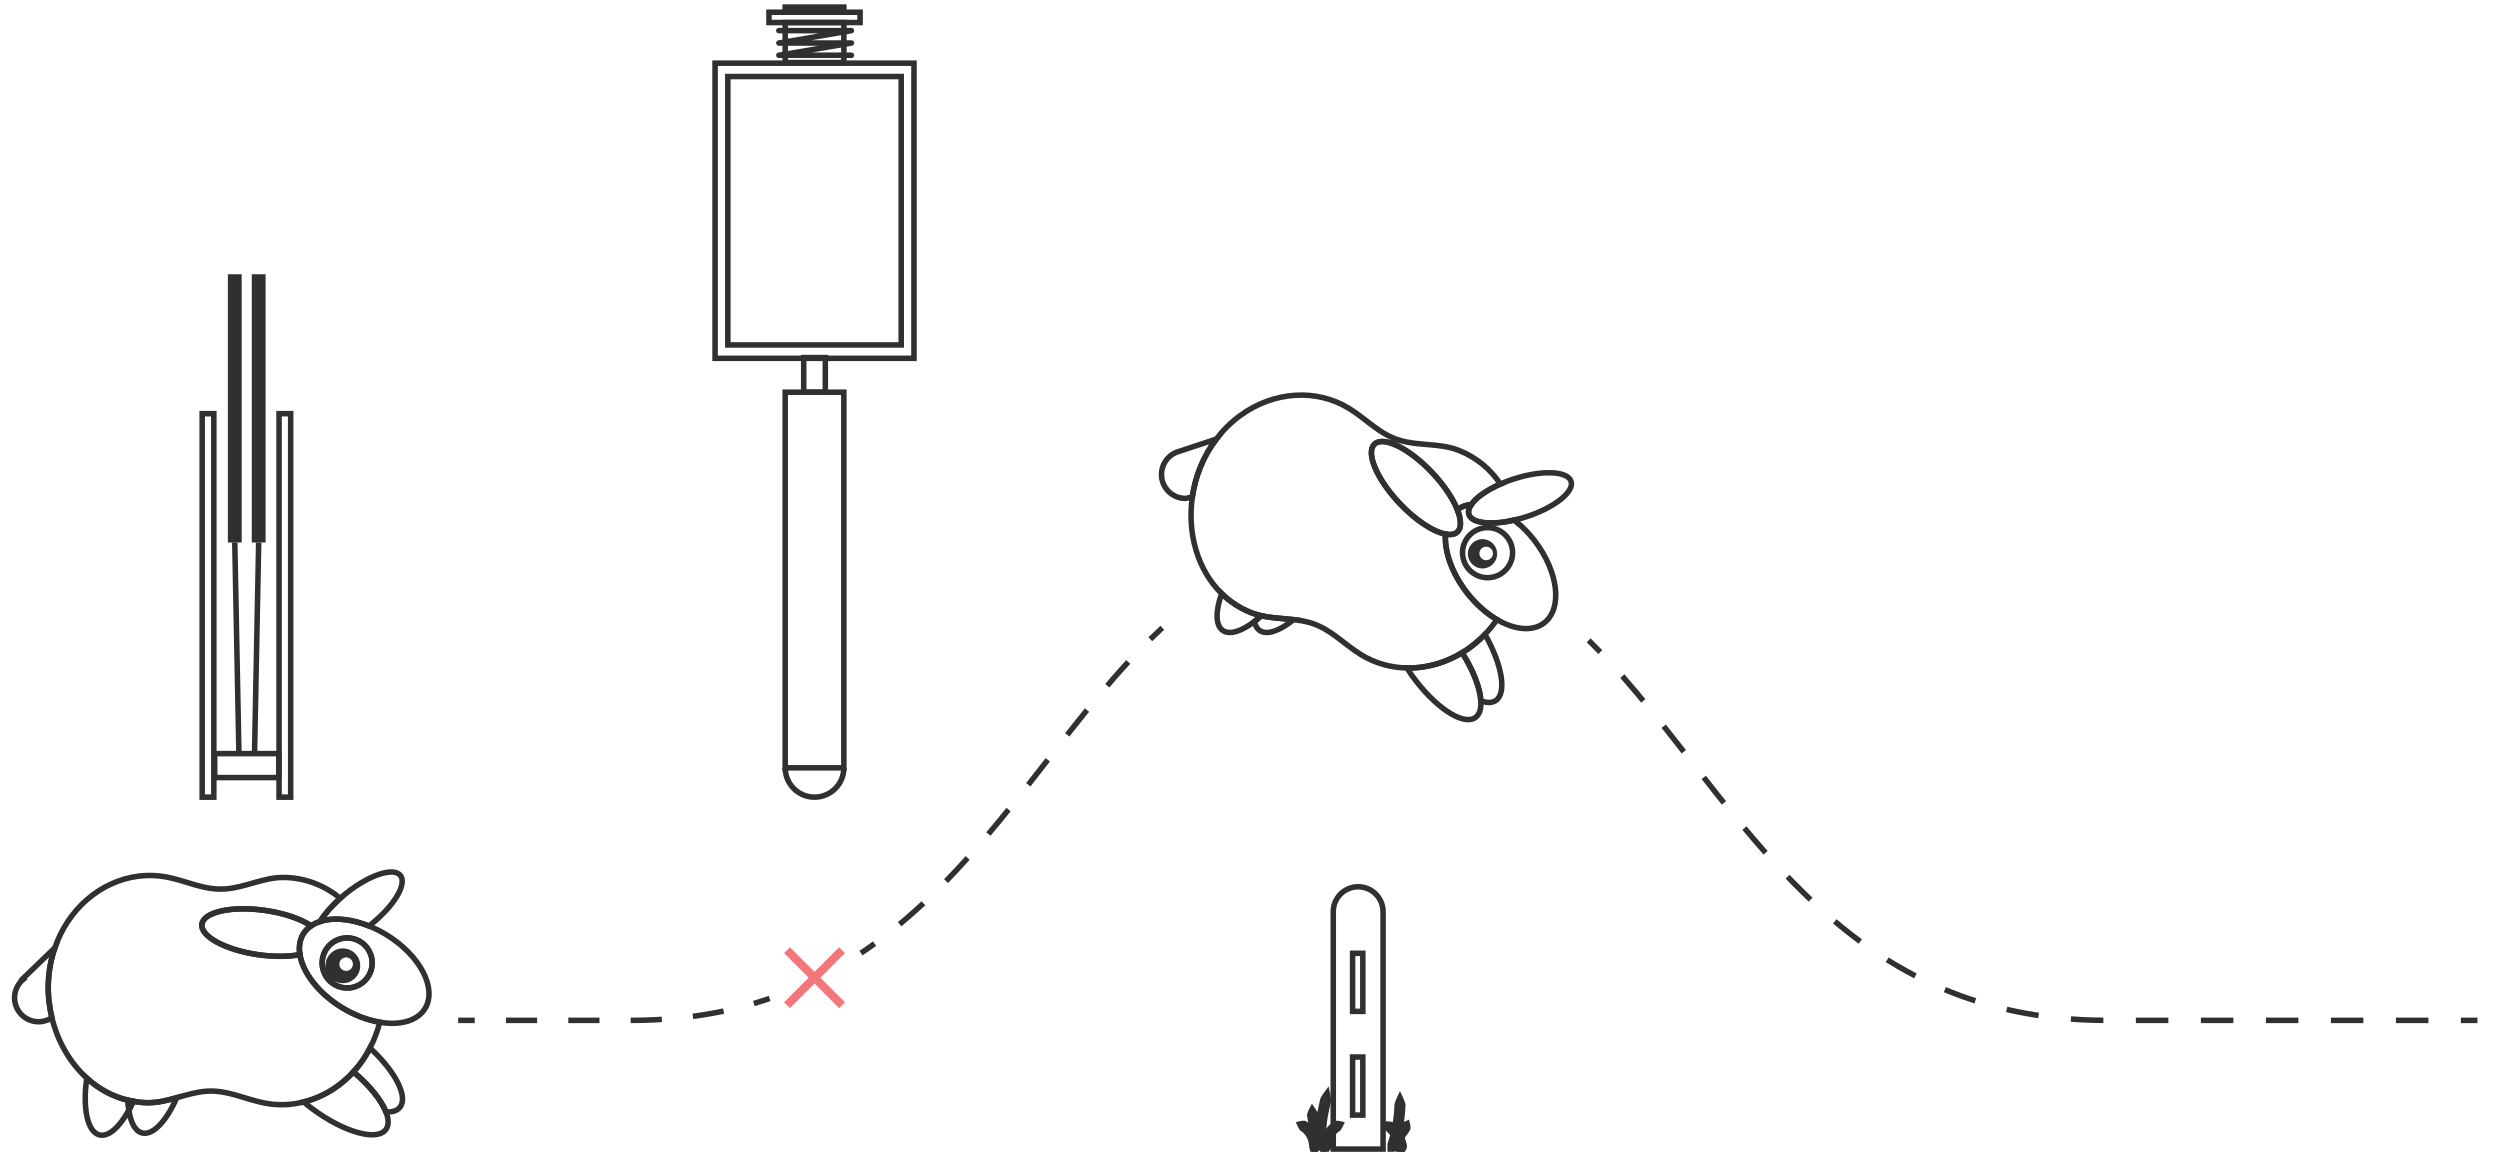 <?xml version="1.0" encoding="utf-8"?>
<!-- Generator: Adobe Illustrator 16.0.0, SVG Export Plug-In . SVG Version: 6.00 Build 0)  -->
<!DOCTYPE svg PUBLIC "-//W3C//DTD SVG 1.1//EN" "http://www.w3.org/Graphics/SVG/1.1/DTD/svg11.dtd">
<svg version="1.1" id="Layer_1" xmlns="http://www.w3.org/2000/svg" xmlns:xlink="http://www.w3.org/1999/xlink" x="0px" y="0px"
	 width="904px" height="416.503px" viewBox="0 0 904 416.503" enable-background="new 0 0 904 416.503" xml:space="preserve">
<g>
	<circle fill="none" stroke="#303030" stroke-width="2" stroke-miterlimit="10" cx="537.898" cy="199.842" r="9.051"/>
	<path fill="#303030" d="M536.071,194.95c-2.93,0-5.305,2.375-5.305,5.305c0,2.93,2.375,5.305,5.305,5.305s5.305-2.375,5.305-5.305
		C541.375,197.325,539,194.95,536.071,194.95z M537.394,202.569c-1.351,0-2.446-1.096-2.446-2.445c0-1.352,1.097-2.447,2.446-2.447
		s2.446,1.096,2.446,2.447C539.84,201.473,538.743,202.569,537.394,202.569z"/>
	<path fill="none" stroke="#303030" stroke-width="2" stroke-miterlimit="10" d="M531.406,234.238
		c-0.881,0.641-1.784,1.225-2.697,1.781c4.097,6.501,6.491,12.83,6.77,17.395c2.11,0.797,3.949,0.84,5.31-0.035
		c4.188-2.687,2.404-13.058-3.831-23.994C535.275,231.126,533.439,232.763,531.406,234.238z"/>
	<path fill="none" stroke="#303030" stroke-width="2" stroke-miterlimit="10" d="M535.479,253.414
		c-0.277-4.563-2.673-10.894-6.77-17.395c-2.642,1.607-5.406,2.857-8.233,3.768c-3.863,1.242-7.835,1.838-11.758,1.754
		c0.566,0.877,1.155,1.756,1.782,2.631c8.294,11.596,18.602,18.431,23.021,15.267C535.041,258.35,535.648,256.207,535.479,253.414z"
		/>
	<path fill="none" stroke="#303030" stroke-width="2" stroke-miterlimit="10" d="M453.604,224.729
		c0.285,1.435,0.883,2.562,1.857,3.241c2.63,1.838,7.271,0.167,12.312-3.913c-3.896-0.445-7.839-0.537-11.669-1.397
		C455.264,223.417,454.429,224.102,453.604,224.729z"/>
	<path fill="none" stroke="#303030" stroke-width="2" stroke-miterlimit="10" d="M453.44,221.897
		c-0.335-0.114-0.673-0.216-1.006-0.349c-4.146-1.641-7.707-4.012-10.681-6.918c-2.244,6.334-2.29,11.461,0.4,13.34
		c2.479,1.73,6.746,0.339,11.449-3.241c0.824-0.627,1.659-1.312,2.502-2.069C455.209,222.458,454.323,222.196,453.44,221.897z"/>
	<path fill="none" stroke="#303030" stroke-width="2" stroke-miterlimit="10" d="M425.287,163.574
		c-3.11,1.315-5.294,4.396-5.294,7.985c0,4.787,3.88,8.667,8.666,8.667c0.374,0,1.282-0.23,2.503-0.601
		c1.075-7.411,3.944-14.684,8.67-20.875C433.19,160.94,425.53,163.471,425.287,163.574z"/>
	<g>
		<path fill="none" stroke="#303030" stroke-width="2" stroke-miterlimit="10" d="M530.397,214.25
			c-5.459-7.055-8.131-14.929-7.715-21.111c-4.389-0.823-10.739-4.927-16.568-11.103c-8.275-8.769-12.35-18.366-9.095-21.438
			c3.253-3.07,12.601,1.55,20.876,10.318c4.326,4.584,7.487,9.385,9.071,13.371c1.464-1.085,3.195-1.69,5.091-1.885
			c1.732-2.492,5.537-5.189,10.512-7.379c-3.594-5.314-8.611-9.606-15.023-12.146c-6.914-2.737-14.396-1.559-21.428-3.664
			c-7.393-2.213-11.98-7.67-18.361-11.567c-11.777-7.195-27.136-6.201-39.186,2.545c-3.412,2.477-6.312,5.378-8.738,8.559
			c-4.726,6.191-7.595,13.464-8.67,20.875c-1.881,12.979,1.743,26.36,10.592,35.006c2.974,2.906,6.535,5.277,10.681,6.918
			c0.333,0.132,0.671,0.232,1.006,0.348c0.883,0.299,1.771,0.562,2.666,0.764c3.83,0.859,7.772,0.951,11.669,1.396
			c2.046,0.232,4.081,0.559,6.079,1.156c7.396,2.211,11.99,7.668,18.373,11.568c5.022,3.07,10.699,4.637,16.49,4.758
			c3.923,0.084,7.895-0.512,11.758-1.754c2.827-0.908,5.593-2.16,8.232-3.768c0.914-0.557,1.817-1.143,2.698-1.781
			c2.032-1.475,3.868-3.111,5.55-4.854c1.614-1.674,3.053-3.467,4.348-5.336C537.47,221.807,533.666,218.475,530.397,214.25z"/>
		<path fill="none" stroke="#303030" stroke-width="2" stroke-miterlimit="10" d="M548.288,188.642
			c-0.051-0.236-0.115-0.467-0.171-0.701c-0.19,0.046-0.378,0.083-0.567,0.127C547.797,188.259,548.044,188.442,548.288,188.642z"/>
		<path fill="none" stroke="#303030" stroke-width="2" stroke-miterlimit="10" d="M531.147,186.007
			c-0.348-1.076,0.012-2.312,0.91-3.604c-1.896,0.194-3.627,0.8-5.091,1.885c1.445,3.64,1.577,6.602,0.025,8.066
			c-0.963,0.909-2.468,1.129-4.311,0.784c-0.416,6.184,2.256,14.058,7.715,21.111c3.269,4.226,7.072,7.558,10.906,9.797
			c6.396,3.738,12.878,4.438,17.093,1.176c6.74-5.215,5.132-18.582-3.592-29.855c-2.009-2.596-4.22-4.85-6.517-6.725
			c-0.244-0.2-0.491-0.383-0.738-0.574C539.157,189.998,532.196,189.252,531.147,186.007z"/>
		<path fill="none" stroke="#303030" stroke-width="2" stroke-miterlimit="10" d="M568.1,174.06
			c-1.225-3.783-10.488-4.18-20.692-0.88c-1.706,0.552-3.32,1.176-4.838,1.844c-4.975,2.189-8.778,4.887-10.512,7.379
			c-0.898,1.292-1.258,2.528-0.91,3.604c1.049,3.245,8.011,3.99,16.402,2.061c0.189-0.044,0.377-0.081,0.567-0.127
			c1.217-0.296,2.462-0.646,3.722-1.053C562.044,183.589,569.324,177.847,568.1,174.06z"/>
		<path fill="none" stroke="#303030" stroke-width="2" stroke-miterlimit="10" d="M497.02,160.598
			c-3.255,3.071,0.818,12.669,9.095,21.438c5.829,6.176,12.181,10.279,16.568,11.103c1.843,0.345,3.348,0.125,4.311-0.784
			c1.553-1.465,1.42-4.427-0.025-8.066c-1.584-3.986-4.745-8.787-9.071-13.371C509.619,162.148,500.272,157.528,497.02,160.598z"/>
	</g>
</g>
<g>
	<path fill="none" stroke="#303030" stroke-width="2" stroke-miterlimit="10" d="M109.694,337.675
		c0.713-1.16,1.679-2.111,2.81-2.895c-3.679-2.477-9.73-4.596-16.74-5.584c-11.938-1.689-22.125,0.535-22.75,4.965
		c-0.628,4.432,8.545,9.389,20.483,11.076c5.654,0.799,10.901,0.711,14.94-0.062C107.993,342.421,108.365,339.841,109.694,337.675z"
		/>
	<path fill="none" stroke="#303030" stroke-width="2" stroke-miterlimit="10" d="M144.785,316.556
		c-2.483-3.105-11.289-0.197-19.665,6.498c-0.72,0.574-1.399,1.16-2.063,1.75c-3.168,2.812-5.687,5.746-7.288,8.387
		c4.214-1.365,9.754-1.068,15.542,0.875c0.702,0.234,1.405,0.49,2.112,0.775c0.23-0.18,0.463-0.35,0.693-0.533
		C142.493,327.613,147.271,319.666,144.785,316.556z"/>
	<path fill="none" stroke="#303030" stroke-width="2" stroke-miterlimit="10" d="M139.764,338.029
		c-2.092-1.283-4.223-2.336-6.341-3.188c-0.707-0.285-1.41-0.541-2.112-0.775c-5.788-1.943-11.328-2.24-15.542-0.875
		c-1.21,0.393-2.302,0.926-3.266,1.592c-1.131,0.781-2.096,1.732-2.81,2.895c-1.329,2.164-1.7,4.746-1.257,7.5
		c1.048,6.48,6.654,13.918,15.182,19.15c4.564,2.805,9.316,4.574,13.707,5.309c7.288,1.223,13.58-0.42,16.362-4.955
		C158.147,357.419,151.912,345.486,139.764,338.029z M128.737,356.664c-4.675,1.768-9.898-0.588-11.668-5.262
		c-1.271-3.365-0.4-7.008,1.926-9.447c0.905-0.951,2.025-1.727,3.337-2.223c1.439-0.545,2.932-0.695,4.357-0.512
		c3.207,0.416,6.087,2.539,7.312,5.773C135.77,349.669,133.413,354.894,128.737,356.664z"/>
	<path fill="none" stroke="#303030" stroke-width="2" stroke-miterlimit="10" d="M134,344.996c-1.225-3.236-4.104-5.359-7.312-5.773
		c-1.427-0.186-2.918-0.035-4.357,0.512c-1.312,0.494-2.432,1.27-3.337,2.221c-2.326,2.439-3.197,6.084-1.926,9.447
		c1.77,4.674,6.993,7.029,11.668,5.262C133.413,354.894,135.77,349.669,134,344.996z M125.85,354.191
		c-2.74,1.035-5.802-0.346-6.839-3.084c-1.037-2.74,0.344-5.803,3.084-6.84c2.74-1.035,5.802,0.346,6.839,3.084
		C129.971,350.091,128.59,353.154,125.85,354.191z"/>
	<path fill="#303030" d="M128.934,347.351c-1.037-2.738-4.099-4.119-6.839-3.084c-2.74,1.037-4.121,4.1-3.084,6.84
		c1.037,2.738,4.099,4.119,6.839,3.084C128.59,353.154,129.971,350.091,128.934,347.351z M126.028,350.925
		c-1.264,0.479-2.676-0.158-3.152-1.422c-0.479-1.264,0.158-2.676,1.422-3.154c1.263-0.477,2.676,0.16,3.154,1.426
		C127.928,349.037,127.291,350.449,126.028,350.925z"/>
	<path fill="none" stroke="#303030" stroke-width="2" stroke-miterlimit="10" d="M127.786,387.595
		c5.884,4.93,10.107,10.227,11.775,14.482c2.242,0.105,4.004-0.404,5.028-1.648c3.142-3.812-1.645-13.035-10.801-21.488
		c-0.655,1.262-1.356,2.51-2.154,3.725C130.469,384.441,129.172,386.078,127.786,387.595z"/>
	<path fill="none" stroke="#303030" stroke-width="2" stroke-miterlimit="10" d="M139.562,402.078
		c-1.668-4.256-5.893-9.553-11.775-14.48c-2.095,2.295-4.413,4.289-6.903,5.953c-3.431,2.295-7.176,3.955-11.075,4.922
		c0.998,0.836,2.042,1.662,3.131,2.471c11.446,8.498,23.353,11.848,26.592,7.48C140.646,406.917,140.587,404.695,139.562,402.078z"
		/>
	<path fill="none" stroke="#303030" stroke-width="2" stroke-miterlimit="10" d="M31.377,389.837
		c-1.535,10.801,0.192,19.441,4.562,20.547c3.279,0.832,7.271-2.775,10.662-8.951c-0.162-1.109-0.266-2.309-0.309-3.58
		C40.641,396.509,35.602,393.691,31.377,389.837z"/>
	<path fill="none" stroke="#303030" stroke-width="2" stroke-miterlimit="10" d="M48.188,398.257
		c-0.51,1.119-1.04,2.184-1.586,3.176c0.66,4.533,2.292,7.613,4.784,8.244c3.904,0.988,8.816-4.314,12.524-12.75
		c-3.463,0.979-6.939,1.871-10.628,1.814C51.539,398.716,49.842,398.544,48.188,398.257z"/>
	<path fill="none" stroke="#303030" stroke-width="2" stroke-miterlimit="10" d="M46.294,397.853
		c0.043,1.271,0.146,2.471,0.309,3.58c0.546-0.992,1.076-2.057,1.586-3.176C47.548,398.146,46.92,398.001,46.294,397.853z"/>
	<path fill="none" stroke="#303030" stroke-width="2" stroke-miterlimit="10" d="M19.836,342.734L8.169,353.976l0.215,0.17
		c-0.365,0.305-0.708,0.631-1.014,0.982c-2.208,2.555-2.804,6.283-1.216,9.502c2.117,4.295,7.313,6.059,11.606,3.941
		c0.352-0.174,0.673-0.383,0.99-0.598C16.779,359.839,16.97,351.019,19.836,342.734z"/>
	<path fill="none" stroke="#303030" stroke-width="2" stroke-miterlimit="10" d="M123.618,364.328
		c-8.526-5.232-14.134-12.67-15.182-19.15c-4.039,0.773-9.286,0.859-14.94,0.062c-11.938-1.689-21.111-6.646-20.483-11.076
		c0.625-4.43,10.812-6.652,22.75-4.965c7.01,0.99,13.062,3.107,16.74,5.584c0.964-0.666,2.056-1.199,3.266-1.592
		c1.603-2.641,4.12-5.572,7.288-8.387c-5.627-4.564-12.521-7.396-20.285-7.516c-7.436-0.113-14.015,3.637-21.337,4.156
		c-7.697,0.547-13.921-2.936-21.268-4.32c-13.562-2.562-27.573,3.801-35.749,16.246c-1.964,2.988-3.466,6.137-4.582,9.363
		c-2.866,8.285-3.058,17.105-1.084,25.242c2.062,8.518,6.485,16.266,12.625,21.861c4.225,3.854,9.264,6.672,14.917,8.016
		c0.626,0.148,1.254,0.293,1.895,0.404c1.653,0.287,3.352,0.459,5.096,0.484c3.688,0.057,7.166-0.836,10.628-1.814
		c3.515-0.994,7.015-2.074,10.701-2.338c7.7-0.549,13.929,2.93,21.278,4.318c4.673,0.885,9.395,0.686,13.916-0.438
		c3.899-0.967,7.646-2.627,11.075-4.922c2.49-1.664,4.81-3.658,6.903-5.953c1.386-1.52,2.683-3.156,3.85-4.932
		c0.798-1.215,1.499-2.463,2.154-3.725c1.562-3.01,2.746-6.127,3.535-9.305C132.936,368.902,128.184,367.13,123.618,364.328z"/>
</g>
<g>
	<g>
		<path fill="none" stroke="#303030" stroke-width="2" stroke-miterlimit="10" d="M278.299,361.048
			c-1.875,0.641-3.78,1.246-5.716,1.814"/>
		<path fill="none" stroke="#303030" stroke-width="2" stroke-miterlimit="10" stroke-dasharray="11.276,11.276" d="
			M261.653,365.615c-10.312,2.17-21.456,3.354-33.574,3.354c-19.331,0-36.176,0-50.773,0"/>
		<path fill="none" stroke="#303030" stroke-width="2" stroke-miterlimit="10" d="M171.664,368.966c-2.046,0-4.044,0-5.996,0"/>
	</g>
</g>
<g>
	<path fill="none" d="M278.299,361.048"/>
</g>
<g>
	<path fill="none" d="M311.318,344.642"/>
</g>
<g>
	<g>
		<path fill="none" stroke="#303030" stroke-width="2" stroke-miterlimit="10" d="M420.295,227.014
			c-1.468,1.346-2.917,2.723-4.354,4.127"/>
		<path fill="none" stroke="#303030" stroke-width="2" stroke-miterlimit="10" stroke-dasharray="11.456,11.456" d="
			M407.976,239.371c-28.226,30.616-51.732,70.93-87.142,98.412"/>
		<path fill="none" stroke="#303030" stroke-width="2" stroke-miterlimit="10" d="M316.246,341.218
			c-1.617,1.17-3.261,2.312-4.929,3.424"/>
	</g>
</g>
<g>
	<g>
		<path fill="none" stroke="#303030" stroke-width="2" stroke-miterlimit="10" d="M895.857,368.966c0,0-1.848,0-5.996,0"/>
		<path fill="none" stroke="#303030" stroke-width="2" stroke-miterlimit="10" stroke-dasharray="11.753,11.753" d="
			M878.111,368.966c-19.131,0-55.336,0-116.188,0c-98.189,0-132.353-77.637-179.233-128.875"/>
		<path fill="none" stroke="#303030" stroke-width="2" stroke-miterlimit="10" d="M578.666,235.798
			c-1.392-1.449-2.795-2.875-4.214-4.271"/>
	</g>
</g>
<g>
	<path fill="none" stroke="#303030" stroke-width="2" stroke-miterlimit="10" d="M500.117,415.503h-18.009v-85.842
		c0-4.975,4.031-9.004,9.004-9.004l0,0c4.975,0,9.005,4.029,9.005,9.004V415.503z"/>
	<rect x="489.094" y="344.716" fill="none" stroke="#303030" stroke-width="2" stroke-miterlimit="10" width="3.705" height="21"/>
	<rect x="489.094" y="382.216" fill="none" stroke="#303030" stroke-width="2" stroke-miterlimit="10" width="3.705" height="21"/>
</g>
<g>
	<g>
		
			<rect x="73.111" y="149.583" fill="none" stroke="#303030" stroke-width="2" stroke-miterlimit="10" width="4.211" height="138.67"/>
		
			<rect x="100.902" y="149.583" fill="none" stroke="#303030" stroke-width="2" stroke-miterlimit="10" width="4.209" height="138.67"/>
	</g>
	<g>
		
			<rect x="77.637" y="272.505" fill="none" stroke="#303030" stroke-width="2" stroke-miterlimit="10" width="23.159" height="8.664"/>
		<g>
			
				<line fill="none" stroke="#303030" stroke-width="2" stroke-miterlimit="10" x1="86.396" y1="272.505" x2="84.896" y2="196.169"/>
			
				<line fill="none" stroke="#303030" stroke-width="2" stroke-miterlimit="10" x1="92.038" y1="272.505" x2="93.538" y2="196.169"/>
		</g>
	</g>
	<line fill="none" stroke="#303030" stroke-width="5" stroke-miterlimit="10" x1="84.896" y1="196.169" x2="84.896" y2="99.167"/>
	<line fill="none" stroke="#303030" stroke-width="5" stroke-miterlimit="10" x1="93.538" y1="196.169" x2="93.538" y2="99.167"/>
</g>
<g>
	
		<rect x="258.569" y="22.843" fill="none" stroke="#303030" stroke-width="2" stroke-miterlimit="10" width="71.926" height="106.725"/>
	
		<rect x="283.926" y="141.828" fill="none" stroke="#303030" stroke-width="2" stroke-miterlimit="10" width="21.21" height="135.82"/>
	<path fill="none" stroke="#303030" stroke-width="2" stroke-miterlimit="10" d="M305.136,277.648
		c0,5.857-4.747,10.605-10.604,10.605c-5.856,0-10.604-4.748-10.604-10.605"/>
	
		<rect x="290.625" y="129.306" fill="none" stroke="#303030" stroke-width="2" stroke-miterlimit="10" width="7.812" height="12.521"/>
	
		<rect x="263.184" y="27.674" fill="none" stroke="#303030" stroke-width="2" stroke-miterlimit="10" width="62.696" height="97.062"/>
	<g>
		
			<rect x="283.926" y="8.146" fill="none" stroke="#303030" stroke-width="2" stroke-miterlimit="10" width="21.21" height="14.476"/>
		<rect x="283.926" y="2.565" fill="none" stroke="#303030" stroke-width="2" stroke-miterlimit="10" width="21.21" height="1.86"/>
		<polygon fill="none" stroke="#303030" stroke-width="2" stroke-miterlimit="10" points="305.136,4.425 283.926,4.425 
			278.065,4.425 278.065,8.146 283.926,8.146 305.136,8.146 310.997,8.146 310.997,4.425 		"/>
	</g>
	
		<polyline fill="none" stroke="#303030" stroke-width="2" stroke-linecap="round" stroke-linejoin="round" stroke-miterlimit="10" points="
		307.88,19.98 281.64,19.98 307.88,15.552 281.64,15.552 307.88,11.071 281.64,11.071 	"/>
</g>
<g>
	<line fill="none" stroke="#F2777A" stroke-width="3" stroke-miterlimit="10" x1="304.487" y1="343.58" x2="284.575" y2="363.492"/>
	<line fill="none" stroke="#F2777A" stroke-width="3" stroke-miterlimit="10" x1="284.575" y1="343.58" x2="304.487" y2="363.492"/>
</g>
<g>
	<path fill="none" stroke="#303030" stroke-width="2" stroke-miterlimit="10" d="M479.927,395.128c0,0,0.083,0.363,0.182,0.992
		c0.049,0.312,0.108,0.695,0.149,1.127c0.023,0.215,0.05,0.445,0.076,0.688s-0.127,0.459-0.152,0.715
		c-0.216,0.988-0.497,2.156-0.735,3.381c-0.114,0.613-0.278,1.25-0.36,1.893c-0.098,0.643-0.194,1.293-0.293,1.947
		c-0.052,0.65-0.102,1.303-0.15,1.943s0.007,1.271,0.003,1.883c0.005,0.307,0.01,0.605,0.015,0.9
		c0.034,0.293,0.068,0.58,0.102,0.857c0.063,0.559,0.126,1.088,0.182,1.574c-0.014,0.25,0.156,0.463,0.107,0.699
		c-0.029,0.234-0.06,0.459-0.085,0.67c-0.048,0.422-0.11,0.797-0.159,1.107c-0.102,0.625-0.178,0.996-0.178,0.996
		s-0.217-0.293-0.562-0.83c-0.169-0.268-0.38-0.596-0.597-0.982c-0.111-0.193-0.23-0.4-0.355-0.617
		c-0.136-0.219-0.096-0.479-0.147-0.736c-0.062-0.521-0.127-1.088-0.196-1.686c-0.034-0.301-0.07-0.607-0.105-0.922
		c-0.007-0.316-0.013-0.643-0.019-0.973c0.002-0.658-0.054-1.342-0.002-2.031c0.054-0.688,0.106-1.389,0.161-2.088
		c0.104-0.688,0.207-1.375,0.309-2.051c0.09-0.684,0.255-1.32,0.373-1.955c0.248-1.271,0.523-2.41,0.741-3.406
		c0.085-0.24,0.037-0.5,0.161-0.711c0.125-0.209,0.244-0.408,0.355-0.596c0.218-0.375,0.431-0.697,0.604-0.963
		C479.699,395.425,479.927,395.128,479.927,395.128z"/>
</g>
<g>
	<path fill="none" stroke="#303030" stroke-width="2" stroke-miterlimit="10" d="M469.932,406.449c0,0,0.239-0.061,0.637-0.123
		c0.2-0.025,0.438-0.074,0.709-0.076c0.146,0.006,0.299,0.014,0.461,0.021c0.166,0.014,0.248,0.186,0.402,0.246
		c0.28,0.174,0.529,0.396,0.82,0.617c0.284,0.225,0.544,0.514,0.832,0.785c0.251,0.307,0.536,0.609,0.764,0.959
		c0.242,0.342,0.464,0.701,0.65,1.078c0.786,1.502,1.092,3.152,1.194,4.348c-0.02,0.152,0.104,0.289,0.019,0.434
		c-0.07,0.139-0.139,0.271-0.2,0.395c-0.121,0.246-0.259,0.453-0.364,0.623c-0.223,0.338-0.374,0.525-0.374,0.525
		s-0.152-0.189-0.382-0.514c-0.111-0.156-0.246-0.348-0.4-0.566c-0.074-0.105-0.155-0.219-0.239-0.336
		c-0.098-0.115-0.005-0.248-0.05-0.377c-0.089-1.053-0.355-2.432-0.979-3.615c-0.148-0.299-0.323-0.582-0.512-0.848
		c-0.176-0.275-0.402-0.506-0.595-0.748c-0.229-0.209-0.426-0.438-0.652-0.613c-0.229-0.168-0.435-0.361-0.639-0.48
		c-0.086-0.09-0.234-0.062-0.288-0.186c-0.057-0.129-0.109-0.25-0.159-0.365c-0.14-0.234-0.26-0.439-0.358-0.607
		C470.031,406.671,469.932,406.449,469.932,406.449z"/>
</g>
<g>
	<path fill="none" stroke="#303030" stroke-width="2" stroke-miterlimit="10" d="M474.836,416.503c0,0-0.073-0.283-0.158-0.764
		c-0.04-0.24-0.091-0.531-0.123-0.857c-0.021-0.164-0.04-0.338-0.062-0.52c-0.024-0.184,0.15-0.328,0.129-0.492
		c0.051-0.32,0.104-0.668,0.16-1.037c0.026-0.184,0.072-0.369,0.087-0.566c0-0.203,0-0.412,0-0.625
		c-0.018-0.426,0.048-0.854-0.04-1.311c-0.061-0.455-0.104-0.91-0.178-1.377c-0.188-0.959-0.38-1.918-0.557-2.818
		c-0.197-0.904-0.296-1.811-0.422-2.557c-0.016-0.094-0.028-0.188-0.041-0.277c-0.03-0.09-0.034-0.18,0.007-0.271
		c0.064-0.182,0.127-0.354,0.186-0.514c0.111-0.318,0.23-0.594,0.327-0.816c0.195-0.447,0.33-0.695,0.33-0.695
		s0.169,0.244,0.425,0.656c0.126,0.207,0.282,0.453,0.437,0.73c0.079,0.141,0.163,0.285,0.252,0.441
		c0.106,0.15-0.003,0.332,0.063,0.504c0.122,0.709,0.205,1.521,0.399,2.42c0.181,0.912,0.372,1.885,0.563,2.857
		c0.081,0.504,0.135,1.029,0.199,1.537c0.091,0.5,0.032,1.031,0.048,1.525c-0.002,0.25-0.004,0.496-0.005,0.736
		c-0.019,0.242-0.069,0.484-0.104,0.719c-0.079,0.467-0.153,0.908-0.224,1.316c-0.056,0.207-0.026,0.387-0.148,0.527
		c-0.127,0.137-0.247,0.266-0.36,0.387c-0.221,0.244-0.435,0.447-0.61,0.619C475.063,416.32,474.836,416.503,474.836,416.503z"/>
</g>
<g>
	<path fill="none" stroke="#303030" stroke-width="2" stroke-miterlimit="10" d="M508.818,406.216c0,0,0.064,0.232,0.135,0.619
		c0.033,0.193,0.075,0.428,0.101,0.688c0.02,0.127,0.014,0.275,0.02,0.43c0.002,0.154-0.159,0.23-0.205,0.377
		c-0.292,0.525-0.663,1.086-1.099,1.672c-0.219,0.275-0.444,0.562-0.675,0.852c-0.223,0.277-0.454,0.551-0.59,0.775
		c-0.167,0.236-0.205,0.406-0.249,0.588c-0.016,0.189,0.01,0.43,0.063,0.688c0.146,0.533,0.363,1.086,0.593,1.555
		c0.025,0.133,0.177,0.199,0.144,0.346c-0.021,0.143-0.039,0.277-0.049,0.404c-0.021,0.254-0.057,0.486-0.081,0.678
		c-0.058,0.385-0.106,0.619-0.106,0.619s-0.217-0.09-0.564-0.271c-0.174-0.092-0.387-0.203-0.608-0.346
		c-0.115-0.066-0.234-0.145-0.359-0.229c-0.139-0.078-0.1-0.25-0.189-0.365c-0.245-0.512-0.515-1.145-0.722-1.93
		c-0.091-0.412-0.155-0.873-0.103-1.402c0.078-0.523,0.294-1.051,0.548-1.41c0.247-0.395,0.498-0.674,0.723-0.957
		c0.215-0.271,0.427-0.539,0.631-0.799c0.379-0.51,0.714-1.014,0.951-1.443c0.087-0.094,0.054-0.244,0.177-0.307
		c0.124-0.066,0.247-0.117,0.355-0.191c0.216-0.145,0.425-0.258,0.597-0.352C508.598,406.312,508.818,406.216,508.818,406.216z"/>
</g>
<g>
	<path fill="none" stroke="#303030" stroke-width="2" stroke-miterlimit="10" d="M501.368,406.449c0,0,0.242,0,0.637,0.035
		c0.194,0.02,0.435,0.041,0.688,0.088c0.131,0.02,0.27,0.041,0.415,0.064s0.177,0.188,0.301,0.254
		c0.416,0.344,0.891,0.918,1.397,1.447c0.27,0.264,0.476,0.584,0.706,0.896c0.222,0.316,0.472,0.621,0.673,0.963
		c0.189,0.35,0.382,0.699,0.569,1.045c0.199,0.336,0.303,0.721,0.449,1.064c0.149,0.348,0.258,0.693,0.33,1.033
		c0.075,0.338,0.186,0.65,0.213,0.951c-0.012,0.154,0.114,0.283,0.042,0.432c-0.06,0.145-0.115,0.279-0.17,0.406
		c-0.099,0.25-0.244,0.463-0.345,0.633c-0.213,0.34-0.356,0.52-0.356,0.52s-0.159-0.188-0.398-0.486
		c-0.122-0.148-0.251-0.328-0.414-0.52c-0.083-0.094-0.172-0.193-0.265-0.299c-0.106-0.1-0.017-0.23-0.064-0.35
		c-0.02-0.248-0.117-0.502-0.176-0.777c-0.058-0.277-0.146-0.562-0.271-0.85c-0.125-0.283-0.197-0.598-0.37-0.881
		c-0.157-0.289-0.317-0.582-0.479-0.875c-0.168-0.289-0.391-0.551-0.579-0.826c-0.198-0.266-0.374-0.549-0.601-0.764
		c-0.448-0.455-0.771-0.896-1.204-1.254c-0.084-0.113-0.251-0.121-0.295-0.262s-0.085-0.273-0.124-0.398
		c-0.081-0.246-0.139-0.48-0.185-0.67C501.404,406.687,501.368,406.449,501.368,406.449z"/>
</g>
<g>
	<path fill="none" stroke="#303030" stroke-width="2" stroke-miterlimit="10" d="M502.759,416.503c0,0-0.038-0.35-0.062-0.945
		c-0.011-0.299-0.022-0.658-0.014-1.064c0.002-0.203,0.004-0.42,0.007-0.648c-0.005-0.227,0.152-0.396,0.192-0.627
		c0.136-0.436,0.281-0.906,0.438-1.404c0.165-0.492,0.276-1.049,0.427-1.604c0.14-0.561,0.303-1.133,0.406-1.73
		c0.119-0.596,0.239-1.197,0.359-1.803c0.174-1.221,0.39-2.434,0.475-3.588c0.05-0.576,0.127-1.129,0.146-1.66
		c0.025-0.527,0.051-1.027,0.073-1.49c0.043-0.229-0.052-0.453,0.05-0.662c0.077-0.209,0.151-0.408,0.222-0.596
		c0.134-0.375,0.271-0.707,0.384-0.979c0.229-0.547,0.38-0.867,0.38-0.867s0.151,0.311,0.377,0.863
		c0.111,0.273,0.249,0.611,0.383,1.004c0.068,0.195,0.143,0.404,0.221,0.623c0.083,0.223-0.037,0.449-0.016,0.689
		c-0.023,0.479-0.05,0.998-0.076,1.549c-0.021,0.551-0.102,1.127-0.152,1.725c-0.09,1.199-0.312,2.463-0.494,3.73
		c-0.125,0.629-0.25,1.258-0.373,1.877c-0.109,0.621-0.279,1.221-0.424,1.805c-0.157,0.582-0.271,1.146-0.448,1.68
		c-0.166,0.533-0.323,1.037-0.469,1.502c-0.102,0.221-0.072,0.482-0.215,0.662c-0.148,0.174-0.289,0.34-0.421,0.494
		c-0.259,0.311-0.506,0.576-0.709,0.793C503.018,416.263,502.759,416.503,502.759,416.503z"/>
</g>
<g>
	<path fill="none" stroke="#303030" stroke-width="2" stroke-miterlimit="10" d="M484.885,406.449c0,0-0.102,0.225-0.296,0.576
		c-0.101,0.168-0.221,0.373-0.358,0.607c-0.05,0.115-0.104,0.236-0.16,0.365c-0.053,0.123-0.202,0.096-0.288,0.186
		c-0.204,0.119-0.409,0.312-0.638,0.48c-0.229,0.176-0.424,0.404-0.653,0.613c-0.19,0.242-0.419,0.473-0.594,0.748
		c-0.188,0.266-0.363,0.549-0.512,0.848c-0.623,1.186-0.892,2.562-0.979,3.615c-0.044,0.129,0.048,0.262-0.049,0.377
		c-0.084,0.117-0.165,0.229-0.24,0.336c-0.153,0.219-0.289,0.41-0.399,0.566c-0.229,0.322-0.382,0.514-0.382,0.514
		s-0.151-0.188-0.374-0.525c-0.105-0.17-0.243-0.377-0.364-0.623c-0.062-0.123-0.13-0.256-0.2-0.395
		c-0.087-0.145,0.037-0.279,0.019-0.434c0.104-1.193,0.407-2.846,1.193-4.348c0.188-0.377,0.409-0.736,0.651-1.078
		c0.227-0.35,0.513-0.652,0.764-0.959c0.288-0.273,0.547-0.561,0.832-0.785c0.291-0.221,0.54-0.445,0.82-0.617
		c0.153-0.062,0.235-0.232,0.401-0.246c0.162-0.008,0.316-0.016,0.461-0.021c0.271,0.002,0.51,0.051,0.709,0.076
		C484.646,406.388,484.885,406.449,484.885,406.449z"/>
</g>
</svg>
